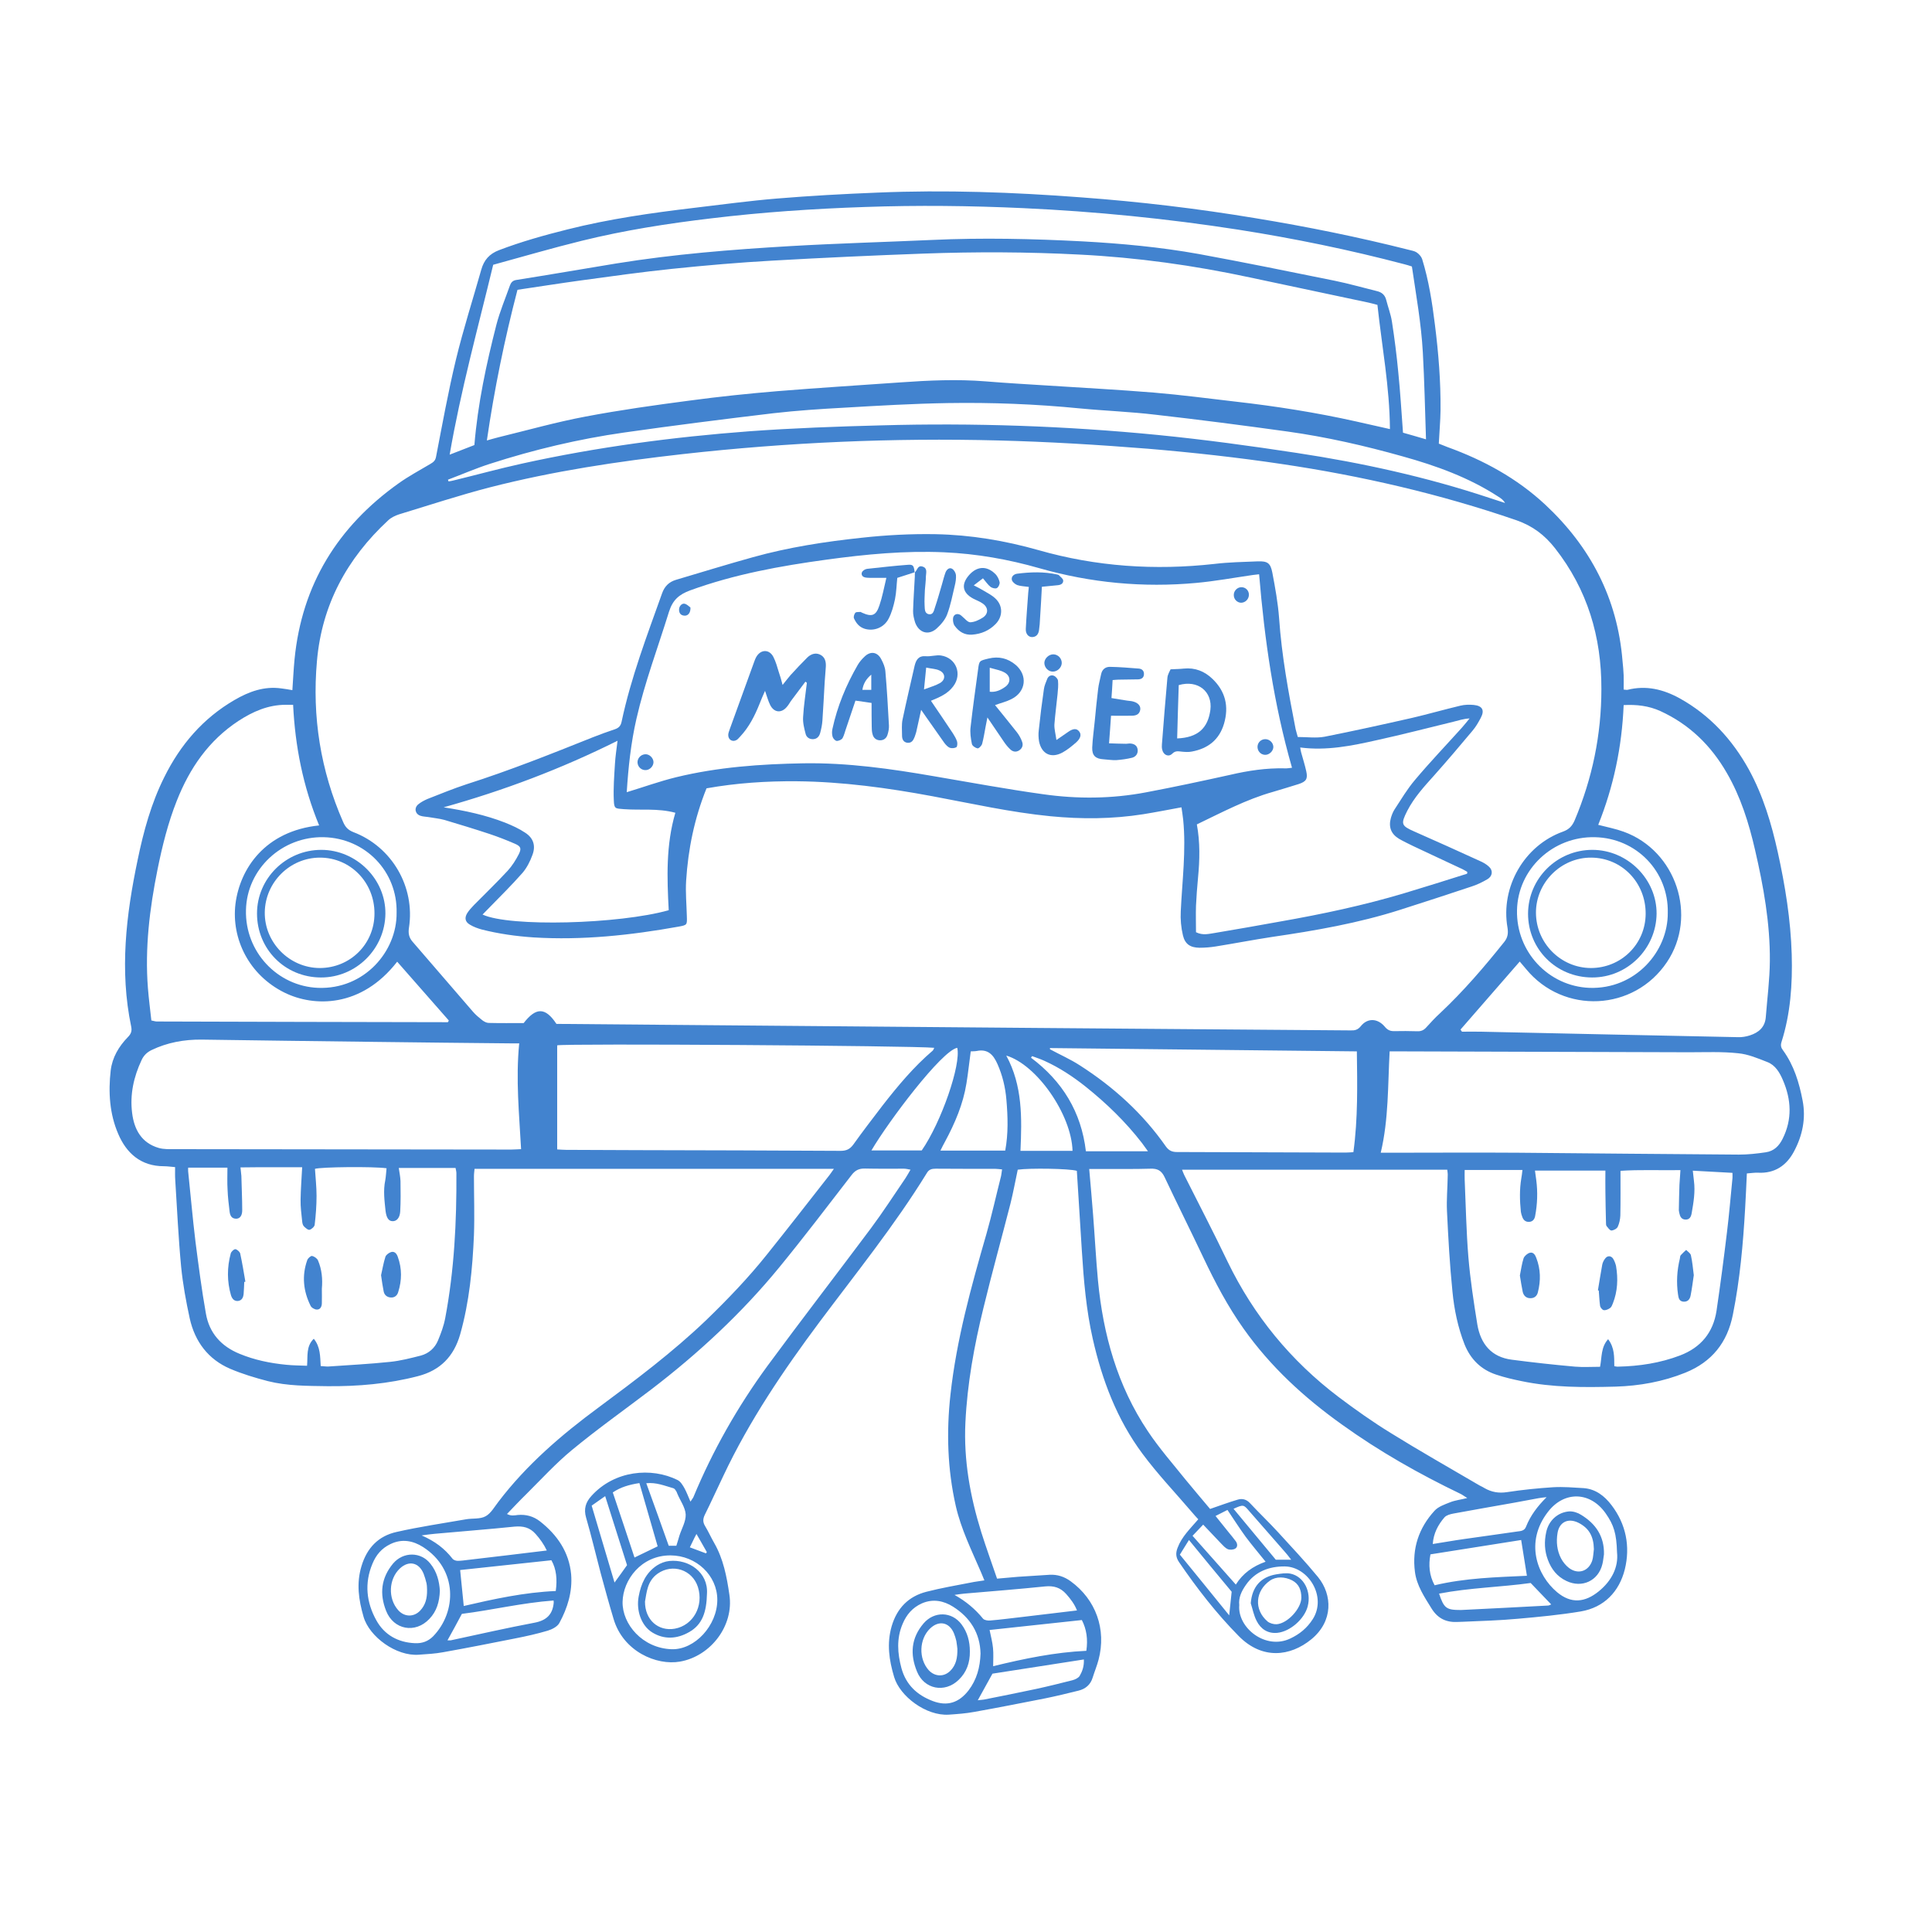 <svg xmlns="http://www.w3.org/2000/svg" xmlns:xlink="http://www.w3.org/1999/xlink" width="70" zoomAndPan="magnify" viewBox="0 0 52.5 52.5" height="70" preserveAspectRatio="xMidYMid meet" version="1.0"><defs><clipPath id="ca477c3293"><path d="M 2.98 5.199 L 49.02 5.199 L 49.02 46.594 L 2.98 46.594 Z M 2.98 5.199 " clip-rule="nonzero"/></clipPath></defs><g clip-path="url(#ca477c3293)"><path fill="#4283cf" d="M 48.441 30.945 C 48.344 31.141 48.203 31.281 47.984 31.312 C 47.742 31.348 47.496 31.375 47.254 31.375 C 45.25 31.363 43.25 31.34 41.246 31.324 C 40.105 31.316 38.965 31.324 37.824 31.324 C 37.734 31.324 37.645 31.324 37.52 31.324 C 37.738 30.406 37.711 29.492 37.762 28.57 C 37.879 28.57 37.977 28.57 38.074 28.57 C 40.684 28.578 43.293 28.586 45.902 28.594 C 46.348 28.594 46.793 28.574 47.23 28.621 C 47.5 28.645 47.766 28.758 48.023 28.859 C 48.242 28.941 48.363 29.148 48.449 29.352 C 48.676 29.879 48.707 30.414 48.441 30.945 Z M 47.074 32.055 C 47.027 32.527 46.988 33 46.93 33.473 C 46.844 34.188 46.75 34.906 46.645 35.617 C 46.555 36.211 46.219 36.617 45.656 36.832 C 45.113 37.039 44.547 37.125 43.969 37.137 C 43.938 37.141 43.906 37.129 43.867 37.125 C 43.863 36.875 43.879 36.629 43.699 36.391 C 43.5 36.609 43.531 36.883 43.48 37.141 C 43.25 37.141 43.02 37.156 42.797 37.137 C 42.223 37.086 41.652 37.023 41.086 36.949 C 40.523 36.879 40.234 36.516 40.145 35.992 C 40.047 35.383 39.953 34.773 39.902 34.164 C 39.844 33.461 39.832 32.754 39.801 32.051 C 39.797 31.969 39.801 31.891 39.801 31.793 C 40.332 31.793 40.836 31.793 41.371 31.793 C 41.359 31.895 41.352 31.957 41.34 32.02 C 41.289 32.324 41.297 32.625 41.328 32.93 C 41.336 32.977 41.348 33.023 41.367 33.07 C 41.398 33.156 41.457 33.207 41.551 33.203 C 41.648 33.199 41.699 33.133 41.715 33.047 C 41.777 32.723 41.789 32.395 41.746 32.066 C 41.734 31.988 41.723 31.906 41.711 31.809 C 42.363 31.809 43 31.809 43.625 31.809 C 43.625 32.016 43.621 32.199 43.625 32.387 C 43.629 32.664 43.633 32.941 43.641 33.219 C 43.641 33.254 43.641 33.293 43.656 33.316 C 43.695 33.363 43.746 33.438 43.789 33.438 C 43.852 33.434 43.938 33.387 43.961 33.336 C 44.004 33.242 44.027 33.133 44.031 33.027 C 44.039 32.633 44.035 32.242 44.035 31.816 C 44.547 31.781 45.09 31.805 45.664 31.797 C 45.652 31.945 45.645 32.07 45.637 32.199 C 45.629 32.422 45.625 32.641 45.621 32.863 C 45.617 32.895 45.629 32.926 45.633 32.961 C 45.652 33.055 45.688 33.137 45.801 33.141 C 45.914 33.145 45.953 33.062 45.969 32.969 C 46.02 32.676 46.07 32.387 46.031 32.09 C 46.02 32.008 46.012 31.93 46 31.812 C 46.371 31.832 46.719 31.852 47.078 31.871 C 47.078 31.945 47.082 32 47.074 32.055 Z M 36.977 27.887 C 36.895 27.988 36.812 28.004 36.703 28 C 35.355 27.988 34.008 27.98 32.664 27.969 C 29.641 27.945 26.621 27.922 23.598 27.895 C 20.809 27.871 18.016 27.848 15.227 27.824 C 15.195 27.824 15.16 27.824 15.121 27.824 C 14.82 27.367 14.566 27.367 14.23 27.801 C 13.918 27.801 13.598 27.805 13.281 27.797 C 13.223 27.797 13.156 27.762 13.105 27.723 C 13.016 27.652 12.926 27.578 12.852 27.492 C 12.301 26.859 11.762 26.223 11.211 25.59 C 11.113 25.477 11.09 25.363 11.113 25.211 C 11.285 24.102 10.652 23.012 9.605 22.613 C 9.457 22.555 9.383 22.473 9.324 22.336 C 8.711 20.938 8.477 19.477 8.613 17.961 C 8.746 16.434 9.43 15.176 10.547 14.141 C 10.625 14.066 10.738 14.012 10.844 13.977 C 11.668 13.727 12.484 13.457 13.316 13.242 C 15.035 12.801 16.789 12.539 18.551 12.34 C 21.402 12.02 24.262 11.895 27.129 11.969 C 28.492 12.004 29.852 12.086 31.211 12.195 C 32.418 12.297 33.629 12.43 34.828 12.609 C 36.996 12.93 39.129 13.422 41.207 14.137 C 41.652 14.293 41.973 14.539 42.254 14.895 C 43.137 16.02 43.52 17.305 43.516 18.723 C 43.516 19.965 43.27 21.152 42.789 22.293 C 42.723 22.445 42.637 22.539 42.473 22.598 C 41.422 22.973 40.77 24.102 40.965 25.211 C 40.988 25.359 40.973 25.477 40.875 25.598 C 40.332 26.277 39.766 26.938 39.129 27.535 C 38.996 27.656 38.875 27.789 38.754 27.922 C 38.688 27.996 38.613 28.027 38.516 28.023 C 38.305 28.016 38.09 28.016 37.875 28.02 C 37.77 28.02 37.699 27.984 37.629 27.898 C 37.43 27.664 37.156 27.66 36.977 27.887 Z M 36.777 31.309 C 36.707 31.312 36.637 31.32 36.562 31.32 C 35.039 31.316 33.512 31.309 31.984 31.305 C 31.848 31.305 31.762 31.266 31.68 31.152 C 31.055 30.258 30.262 29.539 29.348 28.953 C 29.09 28.785 28.805 28.66 28.531 28.512 C 28.531 28.504 28.531 28.492 28.531 28.48 C 31.305 28.512 34.074 28.539 36.871 28.57 C 36.883 29.484 36.902 30.391 36.777 31.309 Z M 29.508 31.285 C 29.383 30.215 28.867 29.379 28.016 28.742 C 28.027 28.73 28.035 28.715 28.047 28.699 C 28.16 28.742 28.273 28.777 28.383 28.828 C 28.789 29.012 29.156 29.254 29.504 29.531 C 30.07 29.984 30.586 30.484 31.031 31.059 C 31.078 31.121 31.125 31.188 31.195 31.285 C 30.605 31.285 30.066 31.285 29.508 31.285 Z M 27.73 31.273 C 27.77 30.383 27.789 29.5 27.344 28.684 C 28.172 28.93 29.117 30.285 29.145 31.273 C 28.668 31.273 28.211 31.273 27.73 31.273 Z M 27.316 31.266 C 26.738 31.266 26.168 31.266 25.555 31.266 C 25.602 31.172 25.637 31.098 25.68 31.023 C 25.949 30.523 26.172 30.004 26.262 29.441 C 26.309 29.16 26.336 28.875 26.379 28.57 C 26.422 28.566 26.484 28.57 26.543 28.559 C 26.848 28.496 26.996 28.668 27.105 28.914 C 27.242 29.223 27.32 29.547 27.348 29.887 C 27.387 30.344 27.402 30.801 27.316 31.266 Z M 25.047 31.262 C 24.586 31.262 24.137 31.262 23.68 31.262 C 24.145 30.469 25.586 28.555 26.012 28.473 C 26.121 28.926 25.578 30.496 25.047 31.262 Z M 23.188 31.102 C 23.094 31.23 22.996 31.273 22.84 31.273 C 21.008 31.262 19.18 31.258 17.348 31.254 C 16.691 31.25 16.035 31.25 15.379 31.246 C 15.297 31.246 15.219 31.238 15.141 31.234 C 15.141 30.266 15.141 29.332 15.141 28.406 C 15.367 28.352 24.789 28.414 25.387 28.473 C 25.371 28.504 25.363 28.535 25.344 28.551 C 24.828 28.992 24.398 29.508 23.984 30.039 C 23.715 30.391 23.445 30.742 23.188 31.102 Z M 13.895 31.238 C 10.848 31.234 7.801 31.23 4.754 31.227 C 4.609 31.227 4.453 31.234 4.316 31.195 C 3.844 31.059 3.645 30.691 3.59 30.242 C 3.527 29.742 3.633 29.262 3.848 28.805 C 3.906 28.68 3.996 28.594 4.117 28.535 C 4.547 28.328 5.004 28.246 5.477 28.25 C 7.047 28.273 8.613 28.293 10.184 28.312 C 11.398 28.328 12.613 28.34 13.828 28.352 C 13.914 28.355 14.004 28.352 14.109 28.352 C 14.012 29.336 14.109 30.27 14.16 31.227 C 14.066 31.23 13.98 31.238 13.895 31.238 Z M 12.098 35.82 C 12.059 36.027 11.984 36.23 11.902 36.426 C 11.816 36.633 11.652 36.777 11.438 36.836 C 11.16 36.906 10.879 36.98 10.594 37.008 C 10.043 37.066 9.484 37.094 8.93 37.133 C 8.863 37.137 8.801 37.125 8.715 37.121 C 8.699 36.852 8.707 36.602 8.527 36.379 C 8.312 36.586 8.367 36.852 8.344 37.113 C 8.148 37.105 7.961 37.105 7.777 37.086 C 7.34 37.043 6.918 36.957 6.512 36.789 C 6.012 36.586 5.684 36.223 5.594 35.688 C 5.48 35.043 5.395 34.391 5.312 33.742 C 5.234 33.105 5.18 32.469 5.113 31.832 C 5.109 31.801 5.113 31.77 5.113 31.73 C 5.48 31.73 5.836 31.73 6.18 31.73 C 6.18 31.941 6.172 32.137 6.184 32.328 C 6.191 32.527 6.215 32.723 6.238 32.914 C 6.25 33.02 6.285 33.113 6.41 33.117 C 6.512 33.121 6.582 33.043 6.582 32.887 C 6.582 32.578 6.566 32.266 6.559 31.953 C 6.555 31.891 6.543 31.824 6.535 31.723 C 7.098 31.715 7.648 31.719 8.211 31.719 C 8.195 32.031 8.172 32.316 8.168 32.602 C 8.164 32.797 8.191 32.992 8.211 33.188 C 8.215 33.234 8.227 33.293 8.258 33.324 C 8.301 33.367 8.371 33.43 8.414 33.418 C 8.469 33.402 8.547 33.332 8.551 33.281 C 8.582 33.02 8.602 32.758 8.602 32.496 C 8.602 32.25 8.574 32.008 8.559 31.762 C 8.723 31.711 10.129 31.695 10.504 31.746 C 10.492 31.855 10.488 31.969 10.469 32.074 C 10.41 32.355 10.449 32.633 10.477 32.906 C 10.5 33.094 10.562 33.184 10.668 33.184 C 10.773 33.188 10.863 33.102 10.875 32.926 C 10.891 32.648 10.887 32.371 10.883 32.094 C 10.879 31.98 10.855 31.867 10.836 31.738 C 11.355 31.738 11.859 31.738 12.379 31.738 C 12.387 31.785 12.402 31.832 12.402 31.879 C 12.41 33.199 12.344 34.52 12.098 35.82 Z M 8.801 22.75 C 9.93 22.777 10.805 23.684 10.777 24.805 C 10.789 25.855 9.898 26.891 8.645 26.844 C 7.539 26.801 6.656 25.867 6.684 24.73 C 6.707 23.613 7.664 22.723 8.801 22.75 Z M 4.281 23.625 C 4.41 22.988 4.566 22.359 4.805 21.758 C 5.156 20.871 5.672 20.121 6.48 19.59 C 6.871 19.336 7.285 19.152 7.766 19.152 C 7.82 19.152 7.879 19.152 7.965 19.152 C 8.02 20.281 8.234 21.367 8.672 22.43 C 7.207 22.582 6.52 23.598 6.398 24.566 C 6.285 25.512 6.766 26.496 7.73 26.973 C 8.527 27.367 9.816 27.391 10.793 26.133 C 11.262 26.668 11.73 27.199 12.195 27.73 C 12.188 27.75 12.184 27.758 12.18 27.766 C 12.176 27.77 12.168 27.777 12.164 27.777 C 9.527 27.773 6.895 27.766 4.258 27.758 C 4.219 27.758 4.18 27.742 4.113 27.73 C 4.082 27.441 4.043 27.148 4.02 26.855 C 3.934 25.766 4.066 24.691 4.281 23.625 Z M 13.32 12.602 C 14.508 12.219 15.723 11.93 16.957 11.754 C 18.305 11.562 19.656 11.391 21.008 11.23 C 21.652 11.156 22.301 11.113 22.949 11.078 C 23.883 11.023 24.816 10.969 25.754 10.953 C 26.953 10.934 28.148 10.98 29.344 11.098 C 30.031 11.164 30.719 11.188 31.402 11.27 C 32.602 11.406 33.801 11.562 34.992 11.727 C 36.051 11.875 37.09 12.113 38.117 12.402 C 39.031 12.656 39.918 12.977 40.715 13.496 C 40.785 13.539 40.852 13.586 40.898 13.668 C 40.754 13.621 40.609 13.574 40.465 13.527 C 38.762 12.961 37.016 12.578 35.246 12.309 C 33.988 12.117 32.727 11.945 31.465 11.82 C 28.961 11.574 26.449 11.488 23.934 11.559 C 22.746 11.59 21.555 11.633 20.367 11.719 C 18.289 11.875 16.223 12.148 14.184 12.598 C 13.566 12.734 12.957 12.902 12.344 13.051 C 12.293 13.066 12.242 13.074 12.188 13.082 C 12.184 13.066 12.18 13.051 12.172 13.035 C 12.555 12.891 12.93 12.727 13.32 12.602 Z M 37.77 11.66 C 37.453 11.59 37.152 11.52 36.852 11.453 C 35.77 11.211 34.676 11.039 33.578 10.914 C 32.836 10.828 32.094 10.73 31.352 10.668 C 30.395 10.59 29.434 10.539 28.477 10.477 C 27.91 10.441 27.348 10.41 26.781 10.363 C 26.008 10.301 25.238 10.336 24.469 10.391 C 23.355 10.469 22.242 10.539 21.129 10.629 C 20.336 10.695 19.547 10.777 18.758 10.883 C 17.805 11.008 16.852 11.141 15.91 11.32 C 15.117 11.469 14.332 11.691 13.543 11.883 C 13.449 11.906 13.359 11.934 13.23 11.969 C 13.434 10.57 13.711 9.219 14.062 7.875 C 14.645 7.789 15.211 7.699 15.781 7.621 C 16.609 7.508 17.438 7.391 18.27 7.305 C 19.176 7.211 20.082 7.133 20.992 7.082 C 22.359 7.004 23.73 6.941 25.102 6.891 C 26.512 6.84 27.922 6.844 29.336 6.918 C 30.895 6.996 32.438 7.211 33.965 7.539 C 35.039 7.766 36.113 7.996 37.188 8.223 C 37.258 8.238 37.328 8.258 37.43 8.285 C 37.551 9.41 37.762 10.516 37.77 11.66 Z M 13.402 7.195 C 14.199 6.977 15 6.742 15.809 6.543 C 16.965 6.258 18.141 6.074 19.324 5.934 C 20.711 5.766 22.102 5.672 23.496 5.625 C 24.934 5.574 26.371 5.59 27.805 5.656 C 29.766 5.746 31.719 5.941 33.656 6.242 C 35.172 6.48 36.676 6.789 38.16 7.18 C 38.223 7.195 38.285 7.215 38.367 7.242 C 38.48 8.016 38.621 8.793 38.664 9.578 C 38.707 10.352 38.723 11.125 38.75 11.938 C 38.504 11.867 38.297 11.805 38.125 11.758 C 38.082 11.184 38.051 10.645 37.996 10.109 C 37.953 9.652 37.895 9.195 37.824 8.738 C 37.793 8.539 37.719 8.348 37.668 8.148 C 37.633 8.012 37.547 7.941 37.414 7.91 C 37.031 7.816 36.652 7.707 36.27 7.629 C 35.039 7.379 33.809 7.129 32.574 6.902 C 31.531 6.715 30.477 6.617 29.418 6.559 C 28.059 6.488 26.695 6.457 25.332 6.52 C 24.043 6.578 22.758 6.613 21.469 6.688 C 19.887 6.781 18.309 6.906 16.742 7.16 C 15.836 7.309 14.934 7.465 14.023 7.609 C 13.926 7.625 13.883 7.684 13.855 7.762 C 13.73 8.117 13.582 8.465 13.488 8.828 C 13.215 9.895 12.984 10.969 12.891 12.094 C 12.668 12.18 12.453 12.266 12.219 12.355 C 12.52 10.609 12.984 8.926 13.402 7.195 Z M 41.223 24.734 C 41.246 23.617 42.199 22.723 43.34 22.75 C 44.469 22.773 45.344 23.684 45.32 24.801 C 45.332 25.855 44.438 26.887 43.191 26.844 C 42.086 26.801 41.199 25.871 41.223 24.734 Z M 44.121 19.16 C 44.473 19.141 44.801 19.18 45.113 19.32 C 45.902 19.68 46.492 20.254 46.922 21 C 47.301 21.652 47.523 22.363 47.691 23.094 C 47.922 24.09 48.102 25.09 48.094 26.113 C 48.09 26.621 48.023 27.129 47.984 27.633 C 47.965 27.91 47.793 28.059 47.547 28.137 C 47.449 28.168 47.336 28.188 47.234 28.184 C 44.902 28.137 42.57 28.086 40.242 28.035 C 40.07 28.031 39.898 28.035 39.727 28.035 C 39.715 28.016 39.699 27.996 39.688 27.977 C 40.219 27.367 40.75 26.758 41.297 26.129 C 41.355 26.199 41.414 26.266 41.469 26.332 C 42.488 27.574 44.402 27.48 45.297 26.145 C 46.137 24.895 45.551 23.121 44.125 22.602 C 43.91 22.523 43.684 22.48 43.43 22.414 C 43.844 21.383 44.074 20.301 44.121 19.16 Z M 41.137 40.836 C 41.363 40.797 41.586 40.75 41.812 40.711 C 41.883 40.699 41.957 40.691 42.027 40.684 C 41.781 40.93 41.59 41.18 41.469 41.484 C 41.426 41.602 41.324 41.605 41.23 41.617 C 40.754 41.688 40.277 41.75 39.797 41.82 C 39.516 41.859 39.238 41.91 38.934 41.957 C 38.953 41.668 39.078 41.434 39.254 41.23 C 39.309 41.172 39.41 41.145 39.496 41.129 C 40.043 41.027 40.59 40.934 41.137 40.836 Z M 43.633 41.125 C 43.855 41.441 43.926 41.672 43.941 42.184 C 43.984 42.582 43.797 42.957 43.445 43.242 C 43.07 43.547 42.695 43.586 42.312 43.266 C 41.766 42.809 41.43 41.906 42.062 41.086 C 42.504 40.508 43.215 40.527 43.633 41.125 Z M 42.066 43.629 C 41.281 43.672 40.496 43.711 39.707 43.75 C 39.699 43.75 39.691 43.75 39.684 43.75 C 39.305 43.75 39.238 43.703 39.105 43.305 C 39.938 43.145 40.781 43.129 41.594 43.016 C 41.785 43.215 41.965 43.402 42.152 43.598 C 42.121 43.609 42.094 43.629 42.066 43.629 Z M 38.984 43.078 C 38.836 42.805 38.816 42.523 38.871 42.238 C 39.707 42.105 40.531 41.977 41.336 41.848 C 41.387 42.16 41.438 42.48 41.492 42.82 C 40.664 42.859 39.82 42.879 38.984 43.078 Z M 33.18 41.941 C 33.238 42 33.293 42.066 33.367 42.098 C 33.422 42.121 33.516 42.113 33.566 42.082 C 33.637 42.039 33.629 41.949 33.582 41.883 C 33.52 41.797 33.449 41.715 33.383 41.633 C 33.27 41.492 33.156 41.352 33.031 41.195 C 33.152 41.133 33.25 41.082 33.355 41.031 C 33.527 41.285 33.68 41.527 33.848 41.758 C 34.02 41.988 34.203 42.203 34.391 42.438 C 34.043 42.562 33.773 42.754 33.582 43.059 C 33.184 42.609 32.801 42.18 32.406 41.734 C 32.496 41.641 32.59 41.543 32.695 41.43 C 32.867 41.609 33.023 41.777 33.18 41.941 Z M 33.949 41.066 C 34.266 41.434 34.59 41.793 34.906 42.16 C 34.961 42.219 35.008 42.281 35.086 42.383 C 34.918 42.383 34.805 42.383 34.668 42.383 C 34.297 41.934 33.91 41.469 33.52 41 C 33.789 40.879 33.793 40.883 33.949 41.066 Z M 35.672 44 C 35.52 44.238 35.316 44.406 35.066 44.523 C 34.395 44.848 33.621 44.234 33.676 43.617 C 33.652 43.414 33.738 43.238 33.852 43.074 C 34.105 42.703 34.492 42.562 34.914 42.566 C 35.555 42.574 36.062 43.391 35.672 44 Z M 33.402 43.895 C 32.938 43.32 32.504 42.789 32.062 42.246 C 32.145 42.113 32.219 41.988 32.309 41.848 C 32.703 42.332 33.086 42.793 33.469 43.254 C 33.449 43.445 33.43 43.641 33.402 43.895 Z M 28.402 43.109 C 28.637 43.086 28.816 43.141 28.973 43.316 C 29.094 43.453 29.199 43.59 29.266 43.762 C 28.754 43.824 28.262 43.883 27.766 43.941 C 27.48 43.973 27.195 44.012 26.91 44.035 C 26.848 44.043 26.75 44.027 26.715 43.988 C 26.5 43.723 26.246 43.512 25.938 43.34 C 26.027 43.328 26.113 43.312 26.199 43.305 C 26.934 43.242 27.672 43.184 28.402 43.109 Z M 29.398 44.023 C 29.527 44.273 29.566 44.547 29.52 44.859 C 28.668 44.898 27.84 45.07 26.988 45.277 C 26.988 45.102 27 44.941 26.984 44.785 C 26.969 44.625 26.926 44.465 26.891 44.293 C 27.715 44.203 28.539 44.117 29.398 44.023 Z M 29.34 45.539 C 29.305 45.598 29.211 45.641 29.137 45.66 C 28.812 45.742 28.484 45.824 28.156 45.895 C 27.684 45.996 27.211 46.09 26.738 46.184 C 26.684 46.191 26.629 46.195 26.57 46.203 C 26.703 45.961 26.828 45.734 26.969 45.48 C 27.77 45.355 28.598 45.227 29.453 45.094 C 29.461 45.281 29.41 45.418 29.34 45.539 Z M 26.32 45.934 C 26.059 46.27 25.742 46.375 25.344 46.223 C 24.922 46.062 24.621 45.785 24.496 45.332 C 24.387 44.926 24.359 44.523 24.527 44.129 C 24.633 43.875 24.797 43.684 25.051 43.57 C 25.355 43.438 25.645 43.5 25.898 43.66 C 26.363 43.953 26.633 44.379 26.645 44.934 C 26.633 45.305 26.543 45.641 26.32 45.934 Z M 19.207 42.176 C 19.199 42.188 19.191 42.199 19.184 42.211 C 19.043 42.16 18.898 42.105 18.746 42.047 C 18.781 41.973 18.812 41.906 18.844 41.844 C 18.863 41.801 18.887 41.758 18.926 41.684 C 19.031 41.863 19.117 42.02 19.207 42.176 Z M 19.492 43.473 C 19.492 44.168 18.883 44.836 18.25 44.816 C 17.461 44.789 16.906 44.137 16.918 43.527 C 16.93 42.938 17.418 42.262 18.223 42.266 C 18.922 42.27 19.492 42.812 19.492 43.473 Z M 16.078 40.914 C 16.191 40.832 16.316 40.746 16.445 40.656 C 16.645 41.285 16.836 41.891 17.039 42.531 C 16.941 42.672 16.828 42.828 16.699 43.004 C 16.492 42.301 16.289 41.621 16.078 40.914 Z M 17.375 40.301 C 17.539 40.871 17.703 41.441 17.871 42.02 C 17.664 42.121 17.457 42.219 17.242 42.324 C 17.047 41.734 16.852 41.148 16.652 40.555 C 16.867 40.41 17.098 40.344 17.375 40.301 Z M 18.297 40.441 C 18.324 40.449 18.348 40.477 18.363 40.504 C 18.383 40.527 18.395 40.562 18.406 40.59 C 18.484 40.777 18.621 40.961 18.633 41.152 C 18.641 41.344 18.523 41.539 18.461 41.734 C 18.438 41.82 18.41 41.902 18.379 42.004 C 18.305 42.004 18.227 42.004 18.172 42.004 C 17.969 41.434 17.77 40.875 17.562 40.305 C 17.836 40.277 18.062 40.375 18.297 40.441 Z M 13.984 41.484 C 14.215 41.465 14.395 41.504 14.555 41.684 C 14.676 41.82 14.777 41.961 14.859 42.133 C 14.129 42.223 13.43 42.305 12.73 42.387 C 12.633 42.398 12.535 42.414 12.438 42.414 C 12.387 42.414 12.32 42.391 12.293 42.352 C 12.082 42.082 11.824 41.883 11.457 41.723 C 11.613 41.703 11.707 41.688 11.805 41.68 C 12.531 41.613 13.258 41.559 13.984 41.484 Z M 14.984 42.398 C 15.121 42.641 15.145 42.922 15.102 43.234 C 14.246 43.27 13.414 43.453 12.602 43.641 C 12.57 43.309 12.539 42.996 12.504 42.664 C 13.309 42.578 14.141 42.488 14.984 42.398 Z M 15.047 43.547 C 15.02 43.867 14.855 44.031 14.531 44.094 C 13.77 44.238 13.012 44.41 12.25 44.574 C 12.227 44.578 12.199 44.574 12.16 44.574 C 12.293 44.336 12.418 44.105 12.551 43.855 C 13.363 43.754 14.184 43.555 15.043 43.492 C 15.047 43.531 15.047 43.539 15.047 43.547 Z M 11.77 44.465 C 11.633 44.602 11.473 44.66 11.277 44.652 C 10.816 44.633 10.445 44.426 10.227 44.031 C 9.957 43.547 9.898 43.023 10.121 42.492 C 10.219 42.254 10.371 42.074 10.605 41.961 C 10.922 41.805 11.227 41.867 11.496 42.039 C 12.445 42.648 12.41 43.805 11.77 44.465 Z M 48.984 29.906 C 48.891 29.422 48.75 28.953 48.453 28.543 C 48.402 28.477 48.379 28.414 48.41 28.316 C 48.656 27.543 48.711 26.742 48.688 25.934 C 48.66 24.996 48.512 24.074 48.309 23.156 C 48.137 22.379 47.91 21.617 47.523 20.91 C 47.074 20.098 46.465 19.434 45.645 18.977 C 45.195 18.73 44.73 18.617 44.223 18.746 C 44.199 18.75 44.176 18.742 44.121 18.738 C 44.121 18.609 44.125 18.477 44.121 18.348 C 44.117 18.219 44.102 18.086 44.09 17.957 C 43.953 16.262 43.219 14.859 41.988 13.711 C 41.219 12.996 40.316 12.504 39.332 12.148 C 39.25 12.117 39.168 12.082 39.098 12.055 C 39.113 11.738 39.141 11.445 39.145 11.152 C 39.152 10.371 39.09 9.594 38.992 8.82 C 38.918 8.219 38.824 7.617 38.645 7.039 C 38.621 6.969 38.559 6.902 38.496 6.859 C 38.438 6.82 38.359 6.809 38.285 6.789 C 36.91 6.441 35.52 6.16 34.121 5.93 C 32.547 5.668 30.969 5.48 29.379 5.363 C 27.535 5.223 25.691 5.156 23.84 5.234 C 22.93 5.27 22.02 5.32 21.113 5.395 C 20.363 5.457 19.613 5.559 18.863 5.648 C 17.707 5.785 16.555 5.949 15.422 6.234 C 14.793 6.391 14.168 6.566 13.562 6.797 C 13.297 6.898 13.152 7.066 13.078 7.328 C 12.848 8.141 12.59 8.945 12.391 9.766 C 12.18 10.641 12.02 11.531 11.848 12.418 C 11.828 12.523 11.77 12.562 11.691 12.609 C 11.402 12.781 11.102 12.941 10.828 13.137 C 9.184 14.309 8.203 15.883 8.004 17.914 C 7.977 18.191 7.965 18.469 7.945 18.754 C 7.836 18.734 7.738 18.719 7.645 18.707 C 7.18 18.641 6.766 18.793 6.375 19.02 C 5.52 19.516 4.902 20.234 4.465 21.117 C 4.109 21.828 3.902 22.586 3.742 23.359 C 3.426 24.863 3.246 26.371 3.566 27.902 C 3.59 28.02 3.559 28.098 3.473 28.184 C 3.227 28.438 3.051 28.734 3.008 29.09 C 2.941 29.676 2.977 30.266 3.211 30.809 C 3.434 31.336 3.828 31.691 4.453 31.691 C 4.551 31.691 4.645 31.707 4.758 31.715 C 4.758 31.84 4.754 31.953 4.762 32.066 C 4.812 32.852 4.848 33.641 4.922 34.422 C 4.969 34.895 5.055 35.363 5.156 35.828 C 5.297 36.457 5.656 36.938 6.254 37.195 C 6.586 37.336 6.934 37.441 7.281 37.531 C 7.809 37.664 8.355 37.66 8.895 37.668 C 9.727 37.676 10.551 37.605 11.359 37.395 C 11.965 37.238 12.332 36.859 12.504 36.262 C 12.754 35.379 12.84 34.473 12.879 33.562 C 12.898 33.027 12.879 32.496 12.879 31.961 C 12.879 31.891 12.891 31.82 12.895 31.762 C 16.148 31.762 19.383 31.762 22.66 31.762 C 22.598 31.848 22.57 31.895 22.535 31.938 C 21.973 32.656 21.414 33.375 20.844 34.086 C 20.336 34.723 19.773 35.309 19.188 35.875 C 18.277 36.746 17.273 37.5 16.266 38.246 C 15.254 38.992 14.312 39.801 13.547 40.805 C 13.438 40.945 13.34 41.125 13.195 41.203 C 13.047 41.285 12.84 41.254 12.664 41.285 C 12.035 41.395 11.398 41.488 10.777 41.629 C 10.285 41.738 9.973 42.059 9.824 42.555 C 9.68 43.027 9.746 43.473 9.879 43.934 C 10.035 44.477 10.766 45.012 11.379 44.965 C 11.602 44.949 11.824 44.938 12.039 44.898 C 12.695 44.781 13.348 44.652 13.996 44.523 C 14.293 44.465 14.594 44.398 14.883 44.312 C 15 44.277 15.145 44.203 15.199 44.105 C 15.422 43.695 15.559 43.254 15.52 42.781 C 15.465 42.176 15.141 41.707 14.672 41.34 C 14.496 41.203 14.293 41.148 14.07 41.168 C 13.977 41.18 13.883 41.199 13.777 41.141 C 13.961 40.949 14.129 40.77 14.305 40.598 C 14.711 40.195 15.102 39.766 15.543 39.402 C 16.238 38.828 16.977 38.305 17.695 37.758 C 18.977 36.777 20.156 35.684 21.18 34.434 C 21.852 33.613 22.492 32.77 23.141 31.93 C 23.242 31.797 23.348 31.75 23.508 31.754 C 23.863 31.762 24.215 31.758 24.566 31.758 C 24.621 31.758 24.672 31.773 24.742 31.785 C 24.688 31.879 24.648 31.949 24.605 32.016 C 24.293 32.473 23.996 32.934 23.668 33.375 C 22.734 34.625 21.781 35.859 20.855 37.117 C 20.043 38.227 19.367 39.418 18.84 40.688 C 18.824 40.719 18.801 40.746 18.762 40.805 C 18.699 40.66 18.656 40.543 18.598 40.438 C 18.551 40.355 18.492 40.258 18.414 40.219 C 17.699 39.863 16.695 39.957 16.07 40.652 C 15.914 40.824 15.859 41.004 15.926 41.238 C 16.07 41.734 16.188 42.238 16.32 42.738 C 16.434 43.156 16.547 43.574 16.672 43.988 C 16.93 44.875 17.84 45.266 18.48 45.152 C 19.316 45.004 19.949 44.172 19.82 43.332 C 19.75 42.848 19.656 42.359 19.406 41.926 C 19.32 41.777 19.25 41.617 19.16 41.469 C 19.098 41.367 19.098 41.281 19.148 41.172 C 19.324 40.82 19.484 40.461 19.656 40.105 C 20.363 38.605 21.289 37.238 22.277 35.914 C 23.27 34.586 24.312 33.297 25.184 31.879 C 25.242 31.777 25.32 31.758 25.426 31.758 C 25.969 31.762 26.508 31.762 27.051 31.762 C 27.109 31.762 27.164 31.773 27.23 31.777 C 27.219 31.844 27.215 31.902 27.203 31.957 C 27.07 32.48 26.953 33.012 26.805 33.531 C 26.391 34.965 25.992 36.402 25.828 37.895 C 25.715 38.918 25.746 39.922 25.973 40.926 C 26.117 41.555 26.402 42.129 26.656 42.719 C 26.684 42.789 26.715 42.859 26.75 42.945 C 26.605 42.969 26.492 42.98 26.383 43.004 C 25.98 43.082 25.574 43.152 25.176 43.254 C 24.688 43.379 24.375 43.699 24.23 44.191 C 24.094 44.664 24.16 45.113 24.297 45.57 C 24.453 46.098 25.168 46.633 25.781 46.594 C 26.012 46.578 26.242 46.562 26.469 46.52 C 27.113 46.406 27.758 46.277 28.398 46.152 C 28.703 46.09 29.008 46.016 29.309 45.941 C 29.496 45.895 29.633 45.781 29.691 45.59 C 29.742 45.426 29.809 45.266 29.852 45.102 C 30.07 44.277 29.781 43.469 29.094 42.969 C 28.922 42.844 28.734 42.781 28.52 42.793 C 28.23 42.812 27.945 42.828 27.66 42.848 C 27.473 42.863 27.285 42.883 27.094 42.898 C 26.949 42.473 26.797 42.055 26.664 41.633 C 26.363 40.664 26.184 39.676 26.234 38.652 C 26.285 37.598 26.473 36.566 26.723 35.547 C 26.953 34.598 27.215 33.656 27.457 32.711 C 27.535 32.402 27.59 32.09 27.656 31.785 C 27.977 31.738 29.062 31.754 29.262 31.816 C 29.305 32.531 29.355 33.262 29.398 33.988 C 29.449 34.793 29.516 35.594 29.695 36.383 C 29.949 37.504 30.352 38.57 31.043 39.5 C 31.457 40.059 31.941 40.566 32.395 41.098 C 32.449 41.164 32.508 41.227 32.562 41.285 C 32.34 41.543 32.113 41.758 32 42.059 C 31.945 42.199 31.949 42.316 32.039 42.449 C 32.527 43.164 33.055 43.844 33.66 44.457 C 34.297 45.105 35.059 45.016 35.633 44.547 C 36.234 44.055 36.207 43.336 35.816 42.855 C 35.473 42.438 35.102 42.043 34.738 41.645 C 34.488 41.371 34.219 41.117 33.969 40.848 C 33.871 40.742 33.758 40.715 33.637 40.75 C 33.387 40.824 33.145 40.914 32.883 41.004 C 32.672 40.75 32.441 40.484 32.219 40.211 C 31.871 39.777 31.5 39.355 31.191 38.891 C 30.363 37.656 29.977 36.266 29.836 34.797 C 29.781 34.203 29.75 33.602 29.703 33.004 C 29.672 32.605 29.637 32.207 29.598 31.766 C 29.699 31.766 29.777 31.766 29.859 31.766 C 30.328 31.762 30.797 31.773 31.262 31.758 C 31.457 31.75 31.562 31.812 31.645 31.984 C 31.992 32.719 32.355 33.445 32.703 34.18 C 33.02 34.848 33.363 35.5 33.793 36.105 C 34.523 37.137 35.438 37.977 36.461 38.707 C 37.477 39.438 38.559 40.051 39.688 40.594 C 39.738 40.617 39.785 40.656 39.871 40.707 C 39.684 40.754 39.535 40.77 39.402 40.824 C 39.254 40.883 39.082 40.941 38.98 41.055 C 38.555 41.52 38.367 42.078 38.449 42.711 C 38.496 43.086 38.707 43.395 38.902 43.711 C 39.074 43.988 39.312 44.094 39.625 44.074 C 39.664 44.07 39.707 44.074 39.746 44.07 C 40.246 44.047 40.746 44.035 41.246 43.988 C 41.816 43.938 42.391 43.883 42.957 43.789 C 43.594 43.68 44 43.25 44.152 42.648 C 44.305 42.027 44.188 41.418 43.789 40.898 C 43.602 40.652 43.359 40.461 43.031 40.438 C 42.758 40.422 42.477 40.398 42.203 40.414 C 41.785 40.441 41.367 40.484 40.953 40.547 C 40.727 40.582 40.531 40.547 40.34 40.438 C 40.285 40.402 40.223 40.379 40.168 40.344 C 39.375 39.879 38.574 39.426 37.793 38.941 C 37.305 38.641 36.836 38.309 36.379 37.965 C 35.078 36.98 34.07 35.754 33.359 34.285 C 32.98 33.492 32.574 32.715 32.18 31.93 C 32.156 31.883 32.141 31.832 32.121 31.785 C 34.531 31.785 36.926 31.785 39.328 31.785 C 39.336 31.855 39.344 31.902 39.34 31.953 C 39.336 32.27 39.305 32.594 39.32 32.91 C 39.355 33.641 39.395 34.371 39.469 35.098 C 39.516 35.586 39.617 36.07 39.797 36.531 C 39.961 36.938 40.246 37.219 40.66 37.355 C 40.883 37.43 41.117 37.484 41.348 37.531 C 42.191 37.707 43.047 37.703 43.902 37.68 C 44.551 37.66 45.188 37.547 45.797 37.301 C 46.52 37.008 46.941 36.48 47.09 35.719 C 47.281 34.766 47.367 33.805 47.422 32.836 C 47.441 32.527 47.453 32.219 47.469 31.887 C 47.582 31.879 47.676 31.863 47.773 31.867 C 48.227 31.891 48.547 31.672 48.75 31.289 C 48.98 30.859 49.078 30.391 48.984 29.906 " fill-opacity="1" fill-rule="nonzero"/></g><path fill="#4283cf" d="M 33.012 25.352 C 32.852 25.375 32.688 25.426 32.5 25.332 C 32.5 25.098 32.492 24.855 32.5 24.613 C 32.512 24.359 32.531 24.105 32.555 23.852 C 32.602 23.367 32.613 22.887 32.523 22.402 C 33.207 22.074 33.867 21.723 34.586 21.52 C 34.824 21.453 35.059 21.375 35.293 21.305 C 35.492 21.238 35.543 21.168 35.496 20.957 C 35.457 20.781 35.402 20.609 35.355 20.438 C 35.344 20.398 35.34 20.359 35.332 20.312 C 36.051 20.406 36.734 20.266 37.414 20.113 C 38.109 19.961 38.801 19.781 39.492 19.613 C 39.633 19.578 39.773 19.531 39.934 19.523 C 39.863 19.609 39.793 19.699 39.719 19.781 C 39.297 20.25 38.859 20.707 38.453 21.191 C 38.242 21.438 38.074 21.723 37.895 21.996 C 37.852 22.062 37.82 22.145 37.797 22.223 C 37.727 22.469 37.797 22.66 38.016 22.793 C 38.137 22.863 38.262 22.922 38.387 22.984 C 38.816 23.188 39.25 23.387 39.68 23.59 C 39.746 23.617 39.809 23.656 39.871 23.691 C 39.871 23.707 39.871 23.727 39.867 23.742 C 39.297 23.922 38.727 24.102 38.156 24.273 C 37.055 24.602 35.934 24.84 34.801 25.039 C 34.207 25.145 33.609 25.254 33.012 25.352 Z M 31.141 21.531 C 30.215 21.707 29.277 21.715 28.344 21.582 C 27.355 21.445 26.371 21.262 25.383 21.094 C 24.211 20.891 23.031 20.723 21.836 20.742 C 20.672 20.762 19.508 20.844 18.371 21.121 C 17.926 21.23 17.492 21.387 17.031 21.527 C 17.074 20.848 17.145 20.188 17.293 19.539 C 17.52 18.543 17.879 17.594 18.18 16.621 C 18.281 16.305 18.449 16.156 18.754 16.043 C 19.957 15.605 21.203 15.379 22.465 15.207 C 23.523 15.062 24.586 14.961 25.656 15.008 C 26.539 15.047 27.402 15.199 28.246 15.441 C 29.645 15.84 31.066 15.973 32.508 15.84 C 33.023 15.793 33.531 15.699 34.043 15.625 C 34.098 15.617 34.152 15.613 34.215 15.605 C 34.363 17.387 34.613 19.137 35.109 20.863 C 35.035 20.871 34.977 20.883 34.914 20.879 C 34.41 20.867 33.918 20.941 33.43 21.055 C 32.668 21.223 31.906 21.387 31.141 21.531 Z M 18.172 24.734 C 16.828 25.113 13.848 25.195 13.113 24.852 C 13.18 24.785 13.238 24.723 13.297 24.664 C 13.602 24.352 13.91 24.047 14.199 23.719 C 14.316 23.582 14.406 23.406 14.469 23.23 C 14.562 22.984 14.496 22.773 14.273 22.629 C 14.105 22.516 13.914 22.43 13.727 22.355 C 13.191 22.145 12.629 22.027 12.055 21.938 C 13.68 21.484 15.246 20.895 16.781 20.129 C 16.754 20.352 16.723 20.551 16.711 20.75 C 16.691 21.082 16.664 21.418 16.68 21.75 C 16.688 21.984 16.723 21.969 16.953 21.988 C 17.41 22.023 17.871 21.957 18.352 22.086 C 18.094 22.961 18.125 23.852 18.172 24.734 Z M 39.988 24.09 C 40.137 24.043 40.277 23.973 40.414 23.895 C 40.559 23.812 40.578 23.656 40.461 23.551 C 40.391 23.484 40.301 23.434 40.211 23.395 C 39.621 23.125 39.031 22.859 38.438 22.598 C 38.074 22.438 38.059 22.395 38.242 22.031 C 38.43 21.668 38.699 21.375 38.969 21.074 C 39.324 20.676 39.668 20.27 40.012 19.859 C 40.102 19.754 40.172 19.633 40.238 19.508 C 40.348 19.301 40.285 19.18 40.047 19.156 C 39.926 19.145 39.801 19.148 39.684 19.176 C 39.242 19.281 38.809 19.406 38.371 19.508 C 37.578 19.688 36.785 19.863 35.992 20.02 C 35.762 20.062 35.52 20.027 35.266 20.027 C 35.246 19.949 35.223 19.883 35.207 19.812 C 35.012 18.812 34.828 17.816 34.758 16.797 C 34.727 16.383 34.652 15.969 34.574 15.559 C 34.523 15.297 34.441 15.246 34.18 15.254 C 33.785 15.27 33.391 15.277 33 15.324 C 31.383 15.504 29.789 15.398 28.219 14.949 C 27.309 14.691 26.379 14.535 25.43 14.516 C 24.754 14.504 24.086 14.539 23.414 14.613 C 22.418 14.719 21.43 14.871 20.461 15.141 C 19.758 15.336 19.062 15.551 18.363 15.758 C 18.176 15.816 18.059 15.934 17.992 16.121 C 17.582 17.27 17.145 18.414 16.891 19.613 C 16.867 19.727 16.812 19.781 16.711 19.816 C 16.508 19.883 16.309 19.957 16.109 20.035 C 14.977 20.488 13.84 20.941 12.676 21.312 C 12.316 21.43 11.969 21.574 11.617 21.711 C 11.527 21.75 11.438 21.797 11.363 21.859 C 11.246 21.961 11.281 22.121 11.426 22.168 C 11.492 22.191 11.57 22.191 11.641 22.203 C 11.789 22.23 11.938 22.242 12.078 22.281 C 12.484 22.402 12.895 22.527 13.297 22.66 C 13.531 22.738 13.762 22.828 13.988 22.926 C 14.152 22.996 14.176 23.055 14.098 23.211 C 14.016 23.371 13.918 23.527 13.797 23.66 C 13.504 23.977 13.188 24.281 12.883 24.59 C 12.816 24.66 12.746 24.734 12.695 24.816 C 12.617 24.945 12.641 25.055 12.773 25.129 C 12.871 25.188 12.98 25.227 13.09 25.258 C 13.551 25.375 14.02 25.441 14.496 25.473 C 15.828 25.555 17.137 25.414 18.441 25.18 C 18.676 25.137 18.672 25.133 18.664 24.891 C 18.656 24.57 18.625 24.25 18.645 23.934 C 18.699 23.078 18.867 22.246 19.199 21.422 C 20.012 21.277 20.832 21.223 21.652 21.23 C 22.895 21.242 24.121 21.41 25.34 21.637 C 26.406 21.836 27.465 22.074 28.543 22.18 C 29.387 22.262 30.23 22.258 31.07 22.125 C 31.41 22.07 31.746 22.004 32.105 21.938 C 32.121 22.055 32.141 22.164 32.152 22.277 C 32.234 23.109 32.125 23.934 32.086 24.762 C 32.074 24.977 32.094 25.203 32.145 25.418 C 32.203 25.66 32.348 25.75 32.594 25.754 C 32.742 25.754 32.891 25.742 33.035 25.719 C 33.547 25.637 34.051 25.539 34.562 25.461 C 35.742 25.289 36.91 25.086 38.047 24.723 C 38.695 24.516 39.344 24.305 39.988 24.09 " fill-opacity="1" fill-rule="nonzero"/><path fill="#4283cf" d="M 8.641 34.25 C 8.617 34.195 8.539 34.141 8.48 34.129 C 8.441 34.125 8.363 34.195 8.348 34.246 C 8.199 34.668 8.242 35.082 8.438 35.48 C 8.461 35.535 8.551 35.586 8.609 35.586 C 8.703 35.59 8.746 35.504 8.746 35.414 C 8.75 35.285 8.746 35.152 8.746 35.02 C 8.77 34.758 8.746 34.496 8.641 34.25 " fill-opacity="1" fill-rule="nonzero"/><path fill="#4283cf" d="M 10.629 34.023 C 10.566 34.043 10.492 34.098 10.473 34.152 C 10.418 34.324 10.391 34.5 10.355 34.652 C 10.379 34.82 10.398 34.957 10.426 35.094 C 10.445 35.191 10.516 35.25 10.617 35.258 C 10.719 35.266 10.793 35.207 10.82 35.113 C 10.922 34.793 10.926 34.473 10.809 34.152 C 10.781 34.07 10.723 33.996 10.629 34.023 " fill-opacity="1" fill-rule="nonzero"/><path fill="#4283cf" d="M 6.395 33.945 C 6.352 33.945 6.281 34.016 6.27 34.062 C 6.168 34.441 6.168 34.824 6.277 35.199 C 6.309 35.297 6.367 35.363 6.473 35.352 C 6.578 35.336 6.613 35.25 6.621 35.152 C 6.629 35.047 6.633 34.941 6.637 34.836 C 6.648 34.832 6.66 34.832 6.668 34.828 C 6.625 34.574 6.582 34.316 6.527 34.062 C 6.516 34.016 6.441 33.949 6.395 33.945 " fill-opacity="1" fill-rule="nonzero"/><path fill="#4283cf" d="M 43.832 34.199 C 43.777 34.121 43.684 34.117 43.625 34.191 C 43.582 34.242 43.551 34.305 43.539 34.367 C 43.496 34.598 43.461 34.832 43.422 35.062 C 43.43 35.066 43.438 35.066 43.445 35.07 C 43.457 35.207 43.461 35.348 43.48 35.484 C 43.488 35.531 43.543 35.598 43.582 35.602 C 43.637 35.609 43.707 35.578 43.754 35.543 C 43.789 35.52 43.809 35.465 43.828 35.418 C 43.957 35.09 43.973 34.75 43.914 34.402 C 43.898 34.332 43.871 34.262 43.832 34.199 " fill-opacity="1" fill-rule="nonzero"/><path fill="#4283cf" d="M 41.57 34.043 C 41.504 34.062 41.426 34.129 41.402 34.191 C 41.352 34.348 41.332 34.508 41.301 34.66 C 41.328 34.82 41.348 34.965 41.379 35.109 C 41.406 35.215 41.48 35.281 41.594 35.277 C 41.695 35.277 41.766 35.215 41.789 35.121 C 41.871 34.805 41.867 34.488 41.746 34.18 C 41.719 34.102 41.664 34.016 41.57 34.043 " fill-opacity="1" fill-rule="nonzero"/><path fill="#4283cf" d="M 45.82 33.965 C 45.77 34.012 45.715 34.059 45.672 34.109 C 45.652 34.133 45.656 34.172 45.648 34.203 C 45.57 34.523 45.551 34.848 45.598 35.172 C 45.613 35.27 45.625 35.355 45.738 35.371 C 45.863 35.383 45.922 35.305 45.941 35.203 C 45.977 35.02 46 34.832 46.027 34.652 C 46.004 34.465 45.988 34.289 45.949 34.113 C 45.938 34.055 45.863 34.012 45.82 33.965 " fill-opacity="1" fill-rule="nonzero"/><path fill="#4283cf" d="M 8.695 23.305 C 9.523 23.305 10.18 23.98 10.176 24.824 C 10.176 25.652 9.516 26.305 8.688 26.305 C 7.863 26.301 7.184 25.613 7.195 24.789 C 7.207 23.973 7.879 23.305 8.695 23.305 Z M 8.719 26.562 C 9.676 26.566 10.461 25.785 10.473 24.832 C 10.484 23.891 9.684 23.094 8.73 23.094 C 7.77 23.094 6.984 23.871 6.984 24.824 C 6.984 25.793 7.746 26.559 8.719 26.562 " fill-opacity="1" fill-rule="nonzero"/><path fill="#4283cf" d="M 43.242 23.305 C 44.074 23.312 44.723 23.984 44.719 24.832 C 44.715 25.656 44.051 26.309 43.223 26.305 C 42.406 26.297 41.742 25.625 41.738 24.805 C 41.734 23.984 42.422 23.297 43.242 23.305 Z M 43.262 26.562 C 44.219 26.566 45.004 25.785 45.016 24.832 C 45.023 23.891 44.227 23.094 43.27 23.094 C 42.309 23.094 41.527 23.871 41.523 24.828 C 41.523 25.793 42.289 26.559 43.262 26.562 " fill-opacity="1" fill-rule="nonzero"/><path fill="#4283cf" d="M 25.824 45.402 C 25.652 45.574 25.406 45.566 25.238 45.387 C 24.957 45.074 24.973 44.539 25.277 44.25 C 25.516 44.023 25.797 44.082 25.922 44.383 C 25.949 44.453 25.973 44.523 25.988 44.594 C 26.004 44.676 26.008 44.758 26.016 44.805 C 26.02 45.051 25.98 45.246 25.824 45.402 Z M 26.129 44.141 C 25.863 43.785 25.383 43.781 25.098 44.113 C 24.754 44.516 24.727 44.957 24.918 45.422 C 25.113 45.906 25.672 46.012 26.047 45.652 C 26.27 45.441 26.359 45.176 26.355 44.875 C 26.355 44.605 26.289 44.355 26.129 44.141 " fill-opacity="1" fill-rule="nonzero"/><path fill="#4283cf" d="M 11.422 43.762 C 11.25 43.949 10.988 43.945 10.82 43.754 C 10.539 43.438 10.559 42.91 10.867 42.621 C 11.109 42.395 11.387 42.457 11.512 42.766 C 11.543 42.848 11.57 42.938 11.59 43.023 C 11.605 43.094 11.602 43.168 11.605 43.203 C 11.609 43.438 11.559 43.613 11.422 43.762 Z M 11.699 42.496 C 11.438 42.16 10.957 42.164 10.684 42.484 C 10.355 42.879 10.309 43.309 10.492 43.773 C 10.695 44.289 11.285 44.398 11.668 43.992 C 11.867 43.785 11.941 43.531 11.953 43.227 C 11.938 42.977 11.875 42.715 11.699 42.496 " fill-opacity="1" fill-rule="nonzero"/><path fill="#4283cf" d="M 42.324 41.66 C 42.371 41.359 42.613 41.242 42.891 41.379 C 43.176 41.523 43.305 41.742 43.312 42.098 C 43.297 42.203 43.297 42.312 43.266 42.41 C 43.168 42.699 42.883 42.793 42.637 42.609 C 42.551 42.543 42.473 42.449 42.422 42.352 C 42.309 42.137 42.285 41.898 42.324 41.66 Z M 42.062 42.387 C 42.156 42.641 42.316 42.844 42.566 42.961 C 42.988 43.164 43.434 42.957 43.543 42.504 C 43.566 42.418 43.57 42.328 43.586 42.238 C 43.598 41.75 43.363 41.406 42.965 41.164 C 42.875 41.105 42.75 41.066 42.645 41.07 C 42.328 41.094 42.082 41.32 42.016 41.637 C 41.961 41.891 41.969 42.141 42.062 42.387 " fill-opacity="1" fill-rule="nonzero"/><path fill="#4283cf" d="M 18.336 44.258 C 17.891 44.336 17.523 44.02 17.527 43.52 C 17.574 43.27 17.586 42.965 17.871 42.762 C 18.273 42.48 18.812 42.652 18.965 43.125 C 19.129 43.641 18.836 44.168 18.336 44.258 Z M 18.188 42.418 C 18.07 42.43 17.949 42.477 17.852 42.539 C 17.551 42.738 17.418 43.039 17.355 43.383 C 17.285 43.758 17.422 44.172 17.723 44.359 C 18.047 44.559 18.395 44.539 18.723 44.352 C 19.094 44.145 19.199 43.793 19.211 43.309 C 19.25 42.73 18.719 42.363 18.188 42.418 " fill-opacity="1" fill-rule="nonzero"/><path fill="#4283cf" d="M 35.113 42.945 C 35.301 43.043 35.363 43.215 35.363 43.418 C 35.359 43.711 34.988 44.117 34.691 44.137 C 34.613 44.141 34.508 44.113 34.445 44.062 C 34.066 43.738 34.113 43.23 34.508 42.953 C 34.68 42.832 34.914 42.844 35.113 42.945 Z M 33.988 43.566 C 34.039 43.727 34.07 43.898 34.148 44.047 C 34.258 44.266 34.449 44.395 34.707 44.371 C 35.059 44.336 35.445 43.996 35.535 43.652 C 35.641 43.25 35.43 42.836 35.066 42.762 C 34.941 42.738 34.805 42.762 34.68 42.781 C 34.254 42.852 34.023 43.129 33.988 43.566 " fill-opacity="1" fill-rule="nonzero"/><path fill="#4283cf" d="M 22.277 17.785 C 22.152 17.73 22.031 17.777 21.938 17.867 C 21.781 18.023 21.629 18.184 21.48 18.348 C 21.414 18.422 21.355 18.504 21.266 18.613 C 21.227 18.465 21.199 18.363 21.164 18.266 C 21.121 18.125 21.082 17.98 21.016 17.852 C 20.906 17.637 20.672 17.641 20.551 17.852 C 20.52 17.906 20.5 17.969 20.477 18.031 C 20.262 18.625 20.047 19.215 19.832 19.809 C 19.816 19.863 19.789 19.918 19.789 19.973 C 19.789 20.109 19.914 20.176 20.027 20.102 C 20.059 20.078 20.086 20.043 20.113 20.016 C 20.355 19.758 20.508 19.453 20.637 19.133 C 20.68 19.02 20.727 18.914 20.789 18.773 C 20.844 18.93 20.875 19.051 20.93 19.16 C 21.035 19.367 21.234 19.387 21.383 19.207 C 21.438 19.145 21.473 19.07 21.523 19.008 C 21.645 18.844 21.766 18.684 21.887 18.523 C 21.898 18.535 21.914 18.543 21.926 18.555 C 21.891 18.863 21.84 19.172 21.824 19.48 C 21.812 19.633 21.852 19.789 21.891 19.938 C 21.91 20.027 21.988 20.09 22.094 20.086 C 22.199 20.082 22.258 20.016 22.285 19.926 C 22.316 19.812 22.34 19.699 22.348 19.586 C 22.371 19.234 22.391 18.883 22.41 18.531 C 22.418 18.395 22.434 18.254 22.441 18.117 C 22.449 17.977 22.418 17.848 22.277 17.785 " fill-opacity="1" fill-rule="nonzero"/><path fill="#4283cf" d="M 32.891 19.289 C 32.824 19.793 32.547 20.043 31.988 20.066 C 32 19.578 32.016 19.09 32.031 18.617 C 32.555 18.465 32.953 18.797 32.891 19.289 Z M 32.168 18.168 C 32.062 18.18 31.957 18.18 31.809 18.188 C 31.785 18.242 31.73 18.328 31.723 18.418 C 31.668 19.02 31.621 19.621 31.574 20.227 C 31.57 20.273 31.57 20.324 31.582 20.371 C 31.613 20.516 31.754 20.582 31.855 20.48 C 31.945 20.391 32.023 20.418 32.121 20.426 C 32.207 20.434 32.301 20.441 32.391 20.422 C 32.828 20.34 33.133 20.102 33.262 19.664 C 33.398 19.195 33.301 18.789 32.949 18.449 C 32.734 18.242 32.477 18.137 32.168 18.168 " fill-opacity="1" fill-rule="nonzero"/><path fill="#4283cf" d="M 27.305 18.672 C 27.188 18.754 27.051 18.816 26.895 18.797 C 26.895 18.59 26.895 18.387 26.895 18.145 C 27.051 18.191 27.176 18.211 27.281 18.266 C 27.469 18.359 27.48 18.555 27.305 18.672 Z M 27.598 18.066 C 27.383 17.887 27.141 17.828 26.863 17.895 C 26.613 17.957 26.609 17.949 26.578 18.195 C 26.508 18.715 26.434 19.23 26.375 19.754 C 26.355 19.902 26.379 20.062 26.41 20.215 C 26.418 20.266 26.504 20.324 26.562 20.336 C 26.598 20.344 26.672 20.266 26.688 20.215 C 26.73 20.059 26.754 19.895 26.785 19.734 C 26.797 19.672 26.809 19.605 26.832 19.496 C 27.004 19.746 27.137 19.949 27.277 20.152 C 27.328 20.227 27.383 20.297 27.449 20.359 C 27.516 20.426 27.605 20.449 27.695 20.391 C 27.785 20.332 27.809 20.242 27.773 20.152 C 27.742 20.062 27.691 19.973 27.633 19.898 C 27.441 19.652 27.242 19.414 27.039 19.16 C 27.199 19.102 27.352 19.066 27.488 18.996 C 27.883 18.797 27.93 18.348 27.598 18.066 " fill-opacity="1" fill-rule="nonzero"/><path fill="#4283cf" d="M 25.547 18.559 C 25.426 18.629 25.285 18.668 25.109 18.734 C 25.129 18.52 25.145 18.355 25.168 18.141 C 25.309 18.172 25.426 18.172 25.527 18.219 C 25.691 18.293 25.703 18.465 25.547 18.559 Z M 25.902 18.652 C 26.156 18.32 25.984 17.875 25.57 17.812 C 25.438 17.793 25.293 17.844 25.156 17.832 C 24.961 17.816 24.895 17.93 24.855 18.086 C 24.746 18.57 24.629 19.059 24.527 19.547 C 24.496 19.688 24.512 19.84 24.512 19.988 C 24.512 20.086 24.547 20.168 24.656 20.184 C 24.77 20.195 24.816 20.121 24.852 20.031 C 24.867 19.984 24.887 19.938 24.898 19.891 C 24.941 19.703 24.98 19.512 25.031 19.289 C 25.086 19.367 25.121 19.418 25.156 19.469 C 25.324 19.707 25.492 19.949 25.664 20.191 C 25.703 20.242 25.754 20.297 25.809 20.32 C 25.863 20.34 25.941 20.332 25.988 20.305 C 26.016 20.285 26.02 20.199 26.008 20.152 C 25.984 20.074 25.941 20.004 25.898 19.934 C 25.703 19.641 25.508 19.352 25.297 19.043 C 25.535 18.945 25.754 18.852 25.902 18.652 " fill-opacity="1" fill-rule="nonzero"/><path fill="#4283cf" d="M 23.676 18.746 C 23.594 18.746 23.52 18.746 23.434 18.746 C 23.461 18.574 23.539 18.449 23.676 18.332 C 23.676 18.488 23.676 18.617 23.676 18.746 Z M 24.059 18.242 C 24.051 18.133 24.004 18.02 23.949 17.918 C 23.844 17.711 23.652 17.684 23.488 17.848 C 23.418 17.914 23.352 17.992 23.305 18.074 C 22.992 18.617 22.754 19.191 22.621 19.805 C 22.605 19.875 22.605 19.953 22.625 20.02 C 22.637 20.066 22.695 20.129 22.734 20.133 C 22.789 20.137 22.867 20.102 22.895 20.059 C 22.941 19.977 22.961 19.875 22.996 19.781 C 23.078 19.539 23.16 19.293 23.246 19.039 C 23.41 19.062 23.535 19.078 23.684 19.102 C 23.684 19.328 23.684 19.535 23.688 19.738 C 23.688 19.809 23.691 19.887 23.711 19.953 C 23.734 20.051 23.809 20.113 23.906 20.117 C 24.016 20.121 24.094 20.059 24.121 19.953 C 24.145 19.875 24.16 19.793 24.156 19.711 C 24.129 19.223 24.102 18.73 24.059 18.242 " fill-opacity="1" fill-rule="nonzero"/><path fill="#4283cf" d="M 30.949 18.168 C 30.688 18.148 30.426 18.125 30.168 18.121 C 30.047 18.117 29.949 18.184 29.922 18.32 C 29.895 18.457 29.855 18.59 29.84 18.727 C 29.805 19.012 29.777 19.297 29.75 19.582 C 29.727 19.824 29.691 20.066 29.68 20.312 C 29.672 20.531 29.77 20.621 29.988 20.633 C 30.105 20.641 30.219 20.66 30.332 20.656 C 30.477 20.645 30.625 20.625 30.766 20.59 C 30.867 20.562 30.93 20.477 30.914 20.363 C 30.895 20.246 30.805 20.207 30.699 20.203 C 30.656 20.203 30.617 20.215 30.574 20.211 C 30.434 20.211 30.289 20.203 30.137 20.199 C 30.156 19.934 30.176 19.699 30.191 19.449 C 30.387 19.449 30.562 19.453 30.742 19.449 C 30.855 19.449 30.957 19.426 30.984 19.293 C 31.004 19.184 30.926 19.094 30.777 19.059 C 30.73 19.047 30.68 19.047 30.633 19.039 C 30.492 19.02 30.348 18.992 30.203 18.969 C 30.215 18.797 30.227 18.645 30.234 18.48 C 30.293 18.477 30.34 18.469 30.387 18.469 C 30.566 18.465 30.75 18.465 30.93 18.461 C 31.023 18.457 31.086 18.414 31.086 18.312 C 31.086 18.227 31.031 18.176 30.949 18.168 " fill-opacity="1" fill-rule="nonzero"/><path fill="#4283cf" d="M 24.855 15.559 C 24.859 15.555 24.859 15.555 24.863 15.551 C 24.859 15.551 24.855 15.551 24.855 15.551 C 24.855 15.555 24.855 15.555 24.855 15.559 " fill-opacity="1" fill-rule="nonzero"/><path fill="#4283cf" d="M 24.812 16.602 C 24.809 16.703 24.836 16.812 24.867 16.914 C 24.969 17.195 25.227 17.277 25.449 17.082 C 25.566 16.977 25.684 16.84 25.738 16.695 C 25.832 16.445 25.883 16.176 25.945 15.914 C 25.969 15.82 25.984 15.719 25.977 15.625 C 25.969 15.562 25.922 15.48 25.867 15.453 C 25.793 15.414 25.727 15.477 25.695 15.551 C 25.656 15.656 25.629 15.766 25.598 15.875 C 25.535 16.086 25.477 16.301 25.406 16.508 C 25.379 16.586 25.363 16.711 25.242 16.691 C 25.117 16.668 25.133 16.543 25.125 16.449 C 25.117 16.312 25.129 16.172 25.133 16.031 C 25.141 15.91 25.16 15.789 25.16 15.664 C 25.164 15.566 25.211 15.438 25.066 15.395 C 24.938 15.355 24.926 15.492 24.863 15.551 C 24.859 15.594 24.859 15.633 24.859 15.672 C 24.844 15.98 24.82 16.293 24.812 16.602 " fill-opacity="1" fill-rule="nonzero"/><path fill="#4283cf" d="M 25.898 16.797 C 25.891 16.863 25.902 16.949 25.941 17.004 C 26.055 17.164 26.211 17.262 26.418 17.246 C 26.664 17.227 26.879 17.137 27.055 16.957 C 27.254 16.754 27.258 16.457 27.047 16.262 C 26.953 16.172 26.832 16.113 26.723 16.047 C 26.648 16 26.574 15.965 26.461 15.906 C 26.562 15.828 26.629 15.777 26.711 15.715 C 26.789 15.805 26.844 15.891 26.918 15.949 C 26.961 15.98 27.051 16.004 27.09 15.98 C 27.133 15.957 27.172 15.871 27.164 15.82 C 27.145 15.738 27.102 15.648 27.039 15.59 C 26.809 15.367 26.543 15.387 26.332 15.629 C 26.113 15.879 26.152 16.109 26.445 16.266 C 26.531 16.312 26.629 16.344 26.707 16.402 C 26.863 16.512 26.863 16.684 26.703 16.785 C 26.602 16.848 26.48 16.906 26.367 16.91 C 26.293 16.91 26.215 16.805 26.141 16.746 C 26.129 16.738 26.117 16.727 26.105 16.715 C 26.016 16.656 25.914 16.691 25.898 16.797 " fill-opacity="1" fill-rule="nonzero"/><path fill="#4283cf" d="M 29.023 19.891 C 28.93 19.953 28.84 20.02 28.707 20.109 C 28.684 19.941 28.648 19.816 28.652 19.691 C 28.672 19.414 28.711 19.141 28.738 18.863 C 28.75 18.742 28.762 18.617 28.75 18.496 C 28.746 18.449 28.688 18.383 28.637 18.363 C 28.562 18.332 28.488 18.371 28.457 18.449 C 28.422 18.539 28.379 18.633 28.367 18.727 C 28.312 19.102 28.266 19.473 28.227 19.848 C 28.215 19.941 28.219 20.043 28.234 20.141 C 28.301 20.488 28.562 20.617 28.871 20.449 C 29.008 20.375 29.129 20.273 29.246 20.172 C 29.367 20.062 29.391 19.957 29.324 19.875 C 29.258 19.789 29.16 19.793 29.023 19.891 " fill-opacity="1" fill-rule="nonzero"/><path fill="#4283cf" d="M 24.668 15.348 C 24.301 15.375 23.934 15.418 23.57 15.457 C 23.531 15.461 23.488 15.48 23.457 15.508 C 23.391 15.559 23.402 15.656 23.484 15.684 C 23.535 15.703 23.594 15.699 23.652 15.703 C 23.785 15.703 23.922 15.703 24.086 15.703 C 24.02 15.977 23.977 16.219 23.898 16.449 C 23.805 16.734 23.691 16.77 23.422 16.648 C 23.406 16.641 23.391 16.625 23.375 16.629 C 23.328 16.633 23.266 16.625 23.242 16.652 C 23.211 16.691 23.188 16.766 23.207 16.805 C 23.266 16.934 23.348 17.039 23.496 17.086 C 23.738 17.16 24.016 17.062 24.145 16.816 C 24.23 16.656 24.281 16.469 24.32 16.285 C 24.359 16.09 24.363 15.887 24.383 15.703 C 24.551 15.648 24.703 15.602 24.855 15.551 C 24.832 15.371 24.816 15.336 24.668 15.348 " fill-opacity="1" fill-rule="nonzero"/><path fill="#4283cf" d="M 28.262 16.805 C 28.281 16.523 28.297 16.238 28.312 15.945 C 28.473 15.93 28.609 15.914 28.746 15.902 C 28.828 15.895 28.898 15.855 28.891 15.773 C 28.887 15.723 28.82 15.68 28.777 15.633 C 28.77 15.621 28.75 15.617 28.734 15.613 C 28.371 15.531 28.004 15.543 27.637 15.59 C 27.543 15.605 27.477 15.672 27.496 15.758 C 27.508 15.812 27.582 15.875 27.641 15.898 C 27.73 15.93 27.832 15.93 27.957 15.949 C 27.953 16.012 27.945 16.062 27.941 16.109 C 27.918 16.434 27.891 16.758 27.875 17.086 C 27.867 17.223 27.945 17.312 28.047 17.312 C 28.164 17.309 28.219 17.23 28.234 17.125 C 28.25 17.02 28.258 16.914 28.262 16.805 " fill-opacity="1" fill-rule="nonzero"/><path fill="#4283cf" d="M 28.379 18.012 C 28.379 18.141 28.488 18.254 28.613 18.25 C 28.734 18.25 28.848 18.141 28.852 18.02 C 28.855 17.891 28.75 17.781 28.621 17.781 C 28.5 17.781 28.383 17.891 28.379 18.012 " fill-opacity="1" fill-rule="nonzero"/><path fill="#4283cf" d="M 17.531 20.496 C 17.41 20.504 17.316 20.609 17.324 20.727 C 17.336 20.852 17.441 20.938 17.562 20.926 C 17.668 20.914 17.758 20.816 17.758 20.707 C 17.754 20.594 17.645 20.488 17.531 20.496 " fill-opacity="1" fill-rule="nonzero"/><path fill="#4283cf" d="M 34.375 20.512 C 34.488 20.516 34.598 20.414 34.602 20.301 C 34.602 20.184 34.5 20.086 34.383 20.086 C 34.27 20.086 34.18 20.172 34.172 20.281 C 34.164 20.402 34.254 20.508 34.375 20.512 " fill-opacity="1" fill-rule="nonzero"/><path fill="#4283cf" d="M 33.723 16.379 C 33.84 16.379 33.938 16.281 33.938 16.16 C 33.938 16.047 33.848 15.957 33.738 15.957 C 33.625 15.953 33.523 16.055 33.527 16.172 C 33.527 16.285 33.617 16.375 33.723 16.379 " fill-opacity="1" fill-rule="nonzero"/><path fill="#4283cf" d="M 18.605 16.406 C 18.523 16.387 18.445 16.484 18.453 16.578 C 18.457 16.676 18.512 16.727 18.605 16.73 C 18.699 16.734 18.77 16.648 18.762 16.508 C 18.727 16.484 18.672 16.422 18.605 16.406 " fill-opacity="1" fill-rule="nonzero"/></svg>